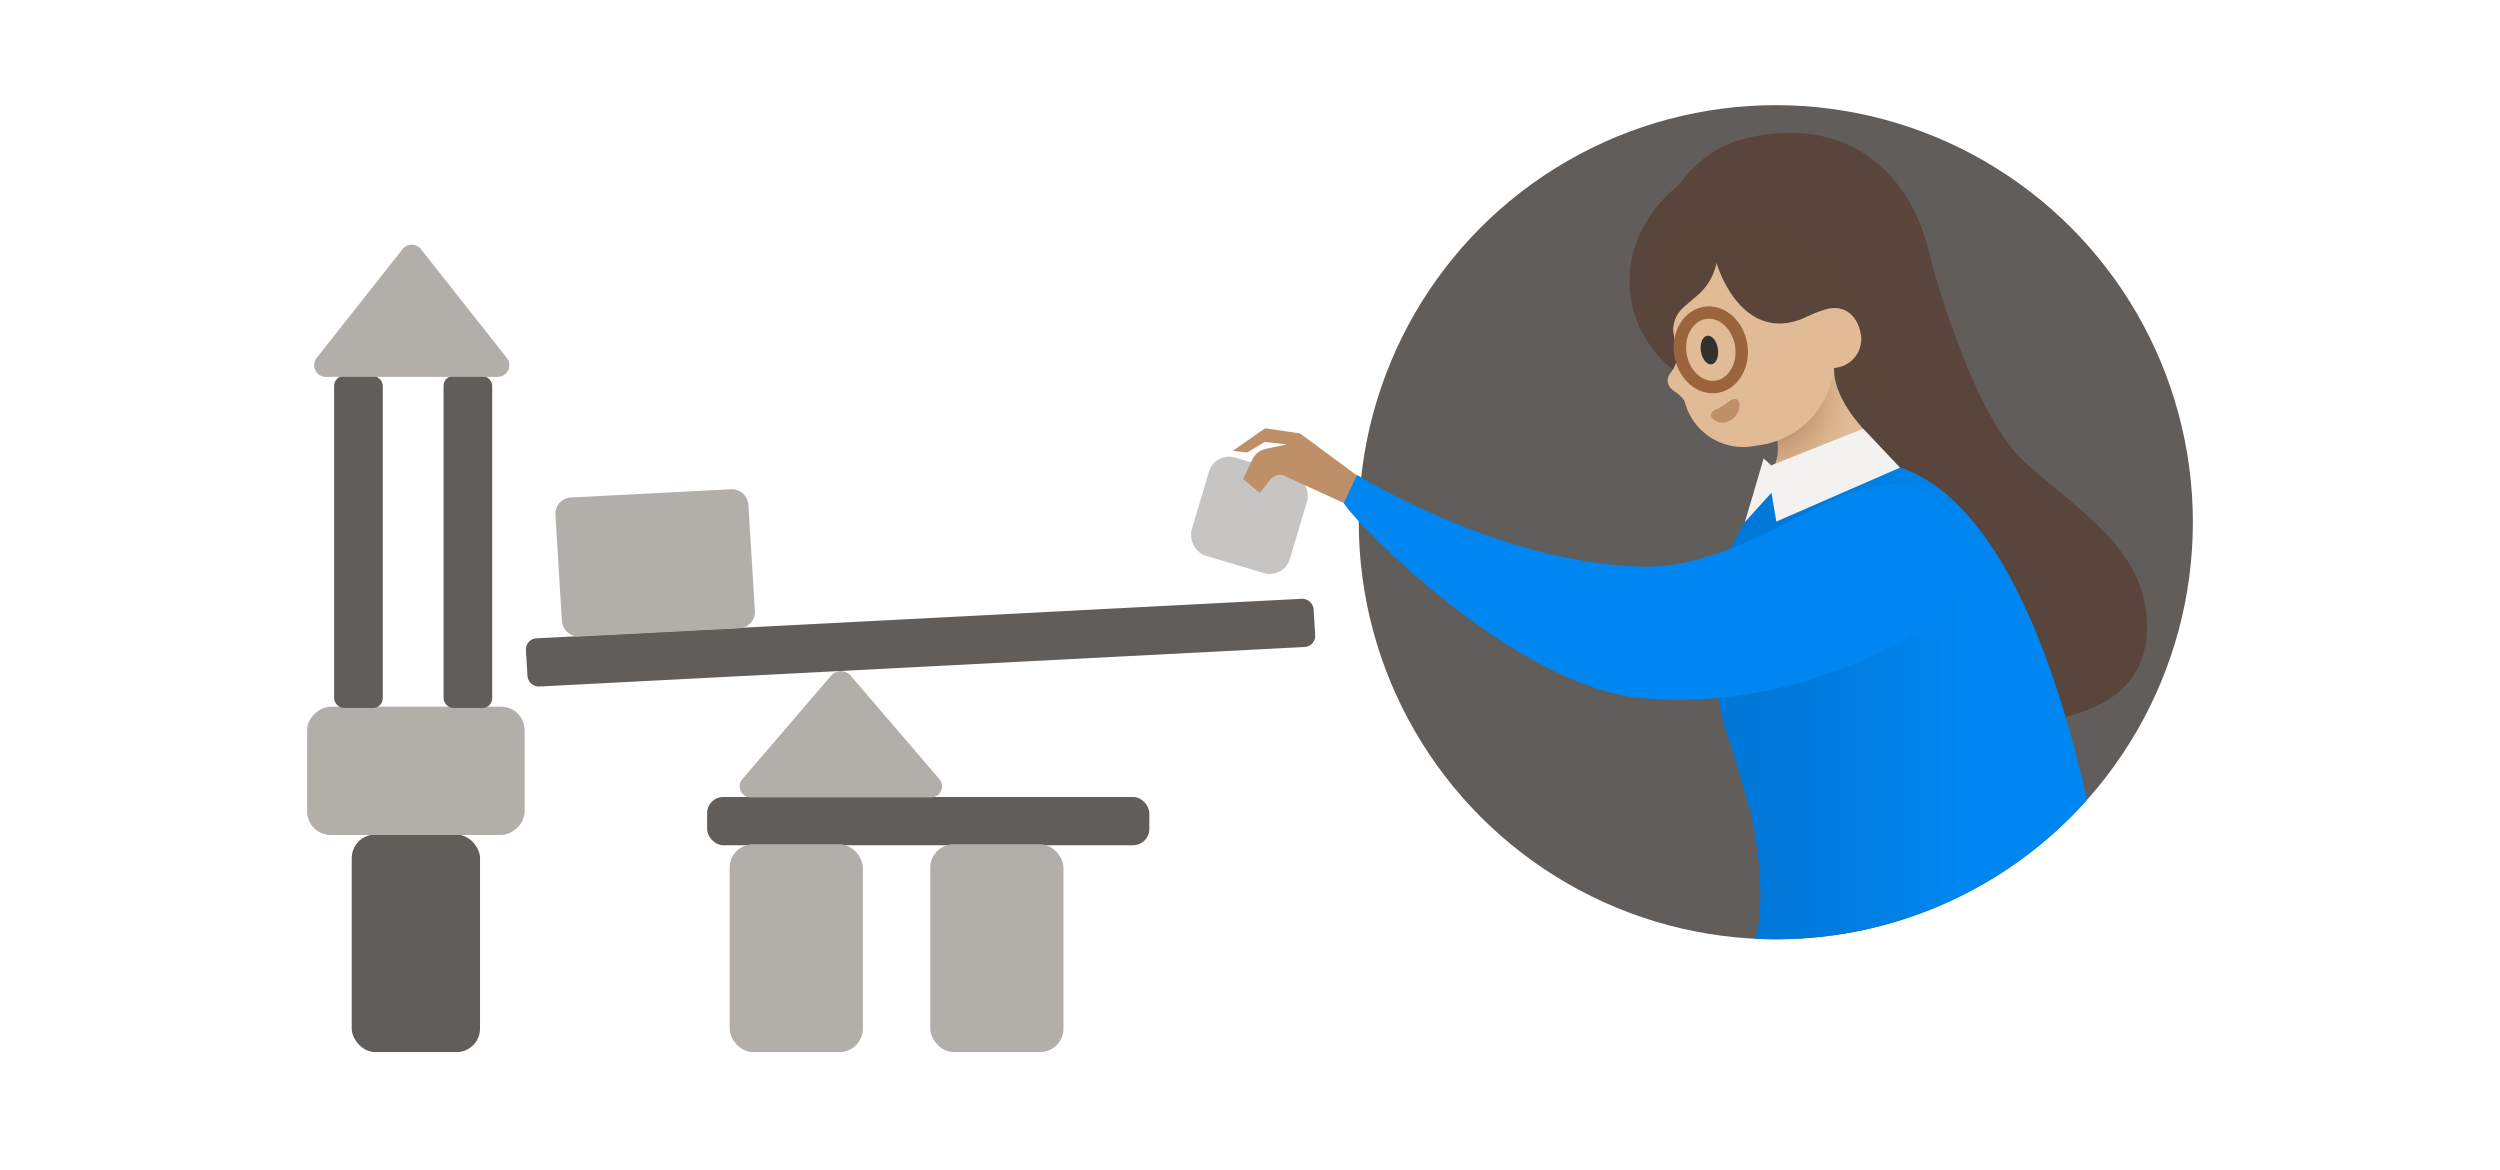 <svg xmlns="http://www.w3.org/2000/svg" xmlns:xlink="http://www.w3.org/1999/xlink" viewBox="0 0 376 176"><defs><radialGradient id="radial-gradient" cx="612.067" cy="-211.783" r="13.374" gradientTransform="matrix(0.988, -0.157, 0.157, 0.988, -306.234, 365.137)" gradientUnits="userSpaceOnUse"><stop offset="0.067" stop-color="#9b643d"/><stop offset="0.236" stop-color="#ac7953"/><stop offset="0.564" stop-color="#c89d77"/><stop offset="0.83" stop-color="#dab38d"/><stop offset="1" stop-color="#e0bb95"/></radialGradient><linearGradient id="linear-gradient" x1="257.702" y1="105.282" x2="313.887" y2="105.282" gradientUnits="userSpaceOnUse"><stop offset="0" stop-color="#0077d6"/><stop offset="0.261" stop-color="#007adc"/><stop offset="0.598" stop-color="#0084ec"/><stop offset="0.665" stop-color="#0086f0"/></linearGradient></defs><title>RDD - Dark</title><g id="Layer_14" data-name="Layer 14"><rect x="106.351" y="119.865" width="66.508" height="7.259" rx="2.436" style="fill:#605d5a"/><rect x="109.741" y="126.975" width="20.031" height="31.261" rx="3.52" style="fill:#b2aeaa"/><rect x="139.914" y="126.975" width="20.031" height="31.261" rx="3.52" style="fill:#b2aeaa"/><path d="M196.135,97.311,81.207,103.247a1.728,1.728,0,0,1-1.871-1.539l-.243-3.986A1.688,1.688,0,0,1,80.765,96l114.929-5.936a1.727,1.727,0,0,1,1.871,1.539l.242,3.986A1.689,1.689,0,0,1,196.135,97.311Z" style="fill:#605d5a"/><path d="M84.514,93.479,83.53,77.34a2.473,2.473,0,0,1,2.448-2.521l23.838-1.231a2.529,2.529,0,0,1,2.739,2.253l.984,16.138a2.474,2.474,0,0,1-2.448,2.522L87.253,95.732A2.529,2.529,0,0,1,84.514,93.479Z" style="fill:#b2aeaa"/><path d="M125.035,101.573l-13.414,15.64a1.672,1.672,0,0,0,1.431,2.72h26.829a1.673,1.673,0,0,0,1.432-2.72L127.9,101.573A1.924,1.924,0,0,0,125.035,101.573Z" style="fill:#b2aeaa"/><rect x="52.9" y="125.522" width="19.296" height="32.713" rx="3.534" style="fill:#605d5a"/><rect x="52.9" y="99.578" width="19.296" height="32.713" rx="3.534" transform="translate(178.483 53.387) rotate(90)" style="fill:#b2aeaa"/><rect x="66.712" y="56.555" width="7.315" height="49.923" rx="1.457" style="fill:#605d5a"/><rect x="50.254" y="56.555" width="7.315" height="49.923" rx="1.457" style="fill:#605d5a"/><path d="M60.547,37.47,47.625,53.837A1.757,1.757,0,0,0,49,56.683H74.849a1.757,1.757,0,0,0,1.379-2.846L63.305,37.47A1.757,1.757,0,0,0,60.547,37.47Z" style="fill:#b2aeaa"/><circle cx="267.083" cy="78.541" r="62.725" style="fill:#605d5a"/><rect x="180.207" y="69.79" width="15.416" height="15.416" rx="3.142" transform="translate(29.902 -50.369) rotate(16.569)" style="fill:#c7c5c3"/><path d="M202.4,75.786l-7.967-3.637-1.592-.735a2.154,2.154,0,0,0-1.86.814l-1.5,1.907-2.511-2.085,1.377-2.924A2.948,2.948,0,0,1,190.4,67.5l3.162-.666-3.364-.358-2.629,1.581-2.161-.255,4.869-3.393,5.25.779,8.884,6.562Z" style="fill:#bf8f68"/><path d="M289.772,36.834s6.311,24.995,14.664,32.6c8.229,7.49,18,12.936,18.462,24.053.527,12.766-11.921,14.77-19.306,15.4-17.091-9.178-28.8-43.781-28.8-43.781l7.385-13.082Z" style="fill:#59453c"/><ellipse cx="266.285" cy="41.575" rx="21.258" ry="18.704" transform="translate(-3.225 42.318) rotate(-9.032)" style="fill:#59453c"/><path d="M251.4,49.058h3.857A4.341,4.341,0,0,1,259.6,53.4v0a4.341,4.341,0,0,1-4.341,4.341H251.4a0,0,0,0,1,0,0V49.058A0,0,0,0,1,251.4,49.058Z" transform="translate(516.211 66.026) rotate(170.968)" style="fill:#e0bb95"/><path d="M290.6,40.3a21.258,21.258,0,0,1-41.989,6.674c-1.843-11.594,3.346-24.08,14.858-26.382C280.347,17.212,288.755,28.7,290.6,40.3Z" style="fill:#59453c"/><path d="M280.277,64.686l-6.014-12.66-9.255-.139,2.326,14.633a6.84,6.84,0,0,1-3.275,6.794L284.075,69.8C284.084,69.778,280.277,64.686,280.277,64.686Z" style="fill:url(#radial-gradient)"/><path d="M263.463,32.076h0a11.705,11.705,0,0,1,11.705,11.705v10.1a13.037,13.037,0,0,1-13.037,13.037h-1.314a9.06,9.06,0,0,1-9.06-9.06V43.781a11.705,11.705,0,0,1,11.705-11.705Z" transform="translate(-4.503 41.973) rotate(-9.032)" style="fill:#e0bb95"/><path d="M257.21,32.479c-.841,5.116,3.9,20.4,14.766,15.059,7.693,1.087,6.552-2.454,6.373-4.356C277.519,34.343,258.014,27.588,257.21,32.479Z" style="fill:#594539"/><path d="M255.912,43.837c-2.4,2.359-4.08,2.766-4.28,5.793-2.943-2.2-4.239-7.79-3-11.182,1.856-5.073,9.154-8.286,9.154-8.286l.562,7.244A8.807,8.807,0,0,1,255.912,43.837Z" style="fill:#594539"/><path d="M280.277,64.527s-4.844-4.942-4.388-9.417,5.954-4.776,5.954-4.776l.943,7.883Z" style="fill:#594539"/><path d="M276.267,55.292l-3.81.6L271.2,47.954a15.823,15.823,0,0,1,3.9-1.562c2.827-.449,4.4,1.564,4.776,3.931h0A4.342,4.342,0,0,1,276.267,55.292Z" style="fill:#e0bb95"/><path d="M252.282,53.7a5.247,5.247,0,0,1-1.191,2.6,1.726,1.726,0,0,0,.145,2.044c.434.509,1.318.818,2.087,1.907.747,1.058,3.551-.934,2.677-4.34C255.323,53.264,252.735,51.851,252.282,53.7Z" style="fill:#e0bb95"/><ellipse cx="257.306" cy="52.61" rx="4.621" ry="5.625" transform="translate(-5.069 41.045) rotate(-9.032)" style="fill:none;stroke:#9b643d;stroke-linecap:round;stroke-linejoin:round;stroke-width:1.865px"/><ellipse cx="257.092" cy="52.644" rx="1.289" ry="2.171" transform="translate(-5.012 39.63) rotate(-8.73)" style="fill:#33312d"/><path d="M261.611,60.683a2.5,2.5,0,0,1-.25,1.351,2.715,2.715,0,0,1-.984,1.108,2.4,2.4,0,0,1-1.513.4,2.005,2.005,0,0,1-1.286-.553.771.771,0,0,1,.18-1.244l.2-.1c.324-.165.556-.241.717-.347.17-.081.262-.16.388-.228s.262-.17.445-.3a6.36,6.36,0,0,1,.618-.47l.373-.208a.75.75,0,0,1,1.022.289A.76.76,0,0,1,261.611,60.683Z" style="fill:#bf8f68"/><path d="M274.805,69.949C260.61,73.526,255.748,88.3,258.39,104.924a34.883,34.883,0,0,0,1.866,6.977l2.438,8.136c1.7,5.657,2.6,13.859,1.688,19.622l-.394,1.529c1.026.05,2.057.078,3.1.078a62.561,62.561,0,0,0,46.8-20.98C308.082,94.585,296.555,64.47,274.805,69.949Z" style="fill:url(#linear-gradient)"/><circle cx="267.083" cy="78.541" r="62.725" style="fill:none"/><path d="M202.1,75.657l2-4.22s21.939,13.585,43.606,13.785c11.705.109,25.346-9.653,30.945-11.181a51.427,51.427,0,0,1,5.129-1.128c10.585-1.756,15.352,15.892,6.143,21.4-9.488,5.675-25.247,12.511-43.9,10.6C227.143,102.454,204.178,79.033,202.1,75.657Z" style="fill:#0086f0"/><polygon points="280.226 64.471 266.377 69.991 265.252 68.95 263.069 76.366 262.413 78.541 266.421 74.11 267.161 78.44 285.763 70.33 280.226 64.471" style="fill:#f3f2f1"/></g></svg>